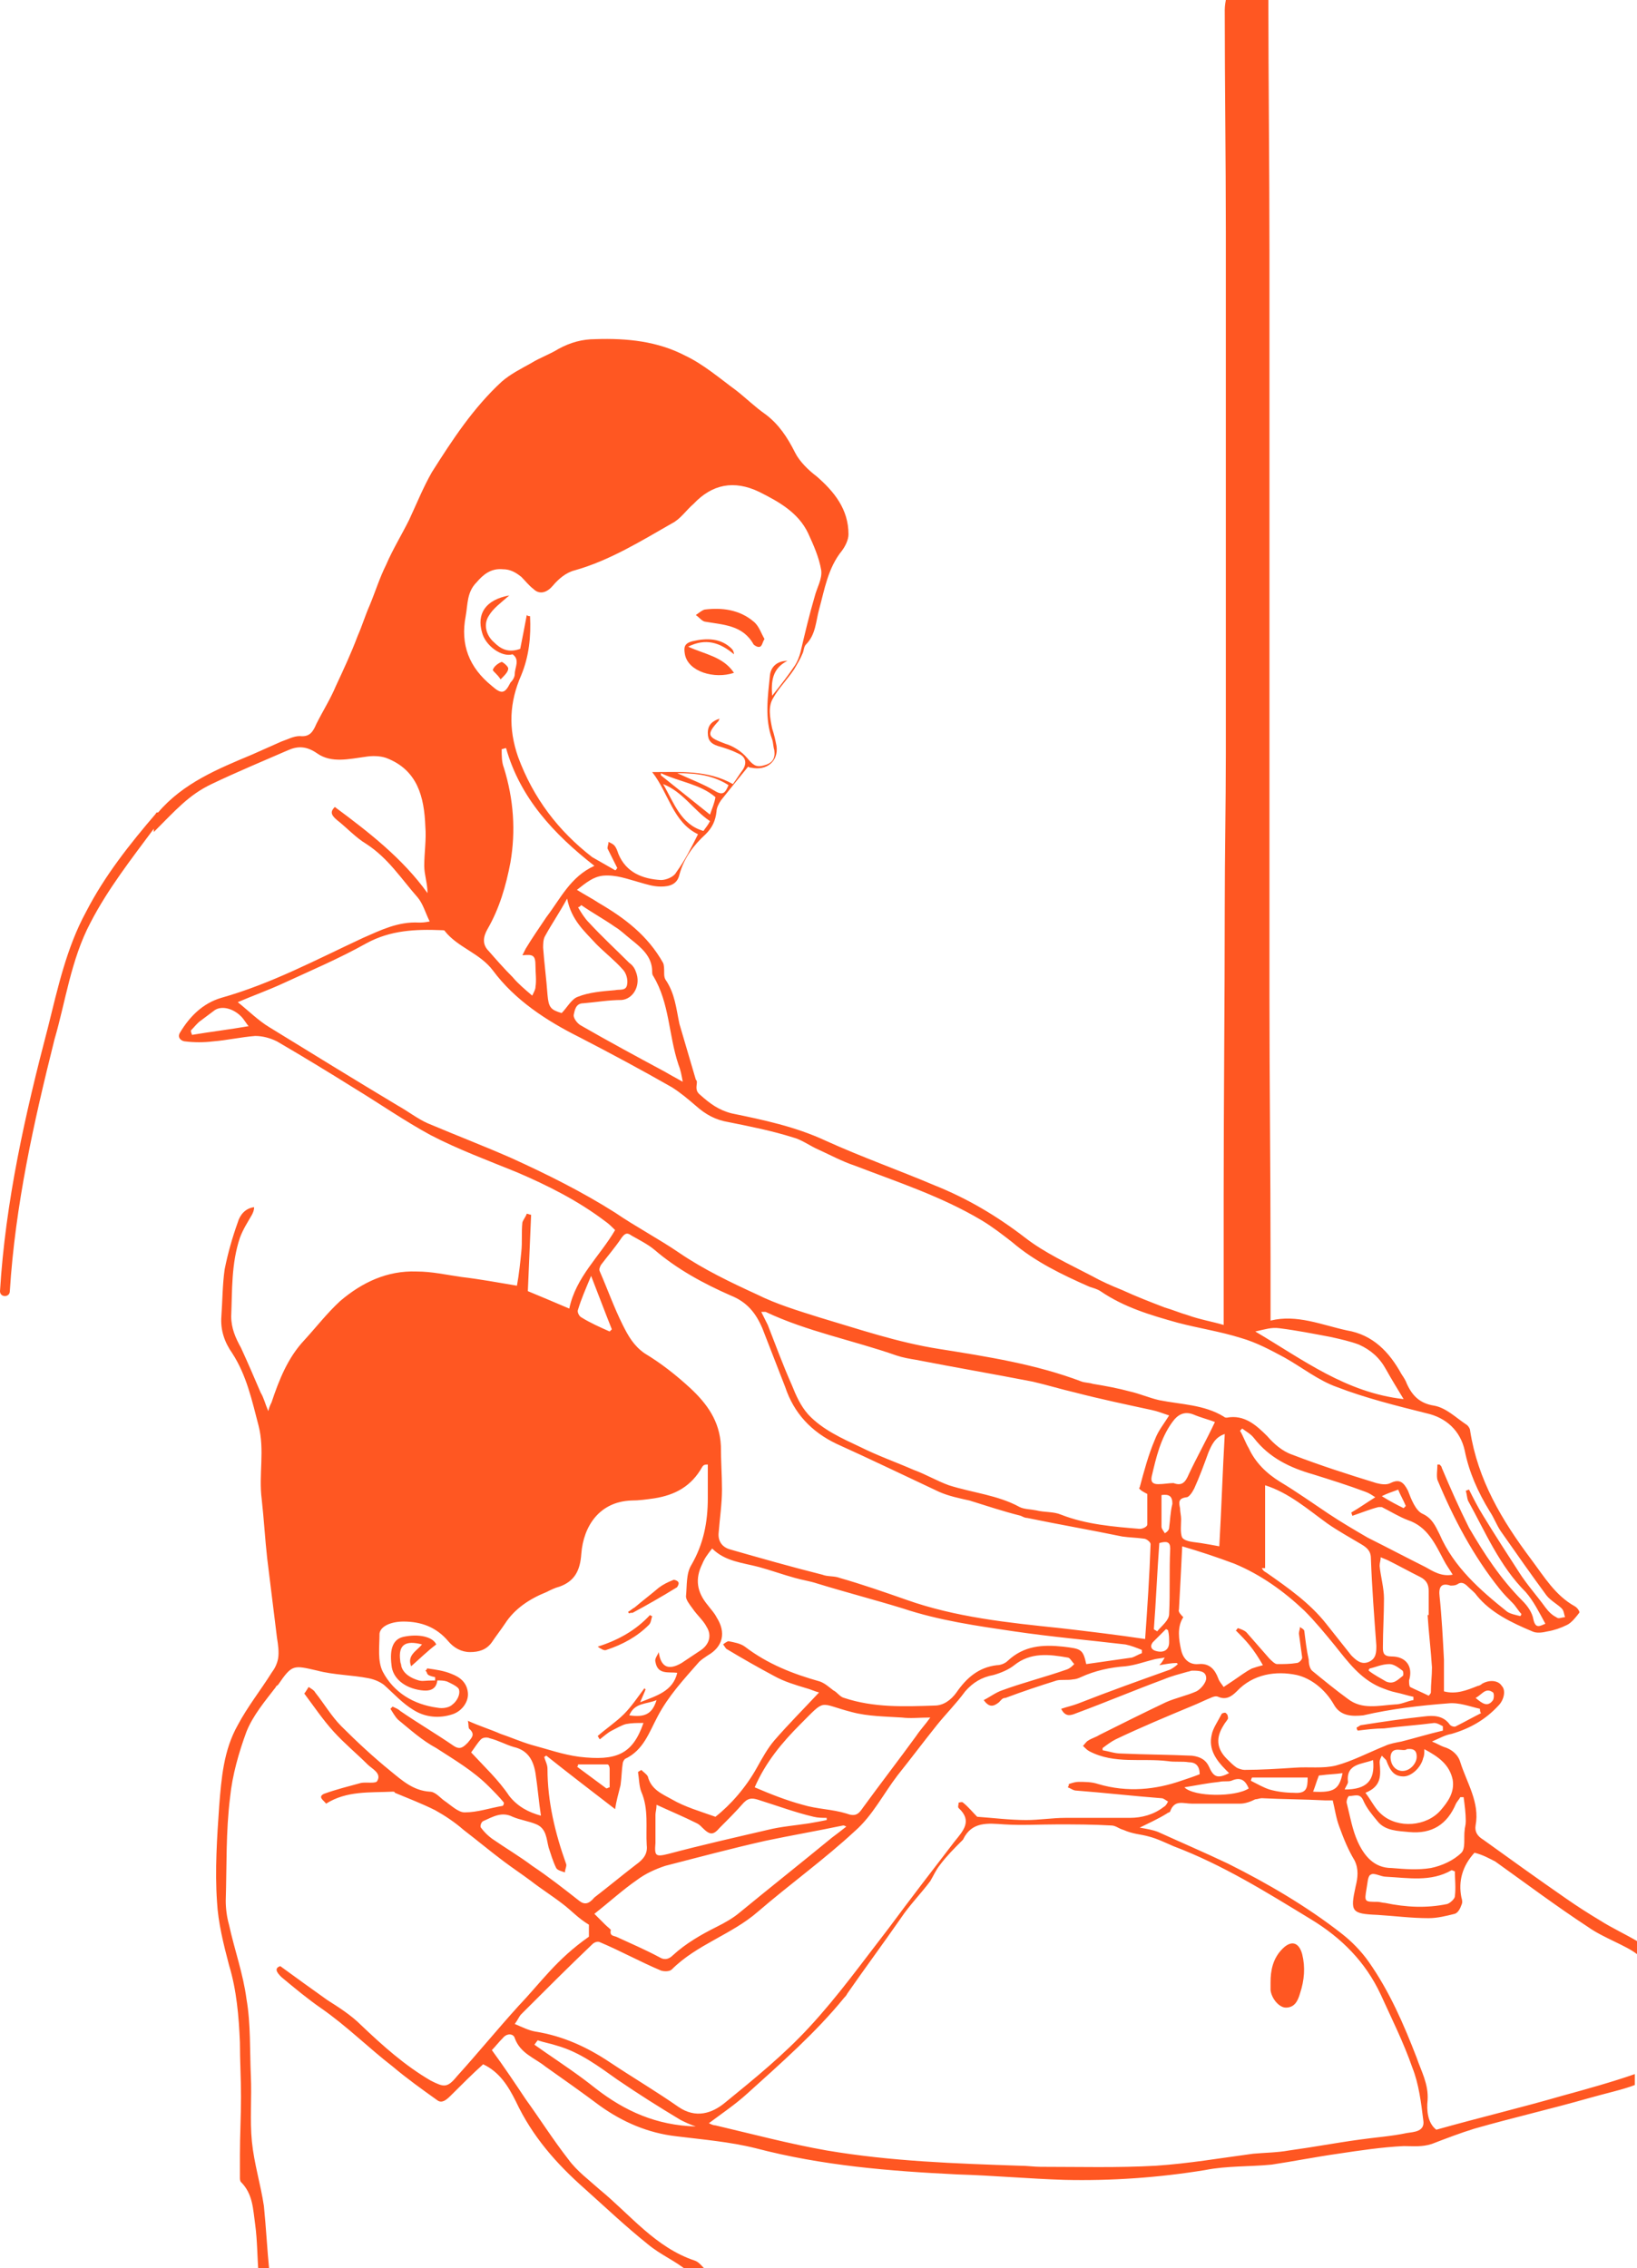 <?xml version="1.0" encoding="utf-8"?>
<!-- Generator: Adobe Illustrator 19.1.0, SVG Export Plug-In . SVG Version: 6.00 Build 0)  -->
<svg version="1.1" id="Layer_1" xmlns="http://www.w3.org/2000/svg" xmlns:xlink="http://www.w3.org/1999/xlink" x="0px" y="0px"
	 viewBox="0 0 150.1 208" style="enable-background:new 0 0 150.1 208;" xml:space="preserve">
<style type="text/css">
	.st0{fill:#FF5722;}
</style>
<g id="burn-mother-child">
	<path class="st0" d="M137.1,170.7c2.8,2,5.6,4.1,8.5,6c1.4,1,3.5,1.7,4.5,2.5v-1.2c-1-0.6-2.3-1.2-3.4-1.9c-1-0.6-2.1-1.3-3.1-2
		c-2.6-1.8-5.1-3.6-7.6-5.4c-0.5-0.3-0.8-0.7-0.7-1.3c0.4-2.1-0.8-3.9-1.4-5.8c-0.2-0.7-0.8-1.2-1.5-1.4c-0.3-0.1-0.6-0.3-1.1-0.5
		c0.7-0.3,1.2-0.6,1.8-0.7c1.7-0.5,3.1-1.3,4.3-2.6c0.5-0.5,0.7-1.4,0.3-1.8c-0.3-0.5-1.1-0.6-1.8-0.2c-0.1,0.1-0.3,0.2-0.4,0.2
		c-1,0.4-2,0.8-3.1,0.5c0-1,0-2,0-2.9c-0.1-1.9-0.2-3.9-0.4-5.8c-0.1-0.8,0.1-1.3,1-1c0.2,0,0.4,0,0.6-0.1c0.4-0.3,0.7-0.1,1,0.2
		c0.3,0.3,0.6,0.5,0.8,0.8c1.3,1.6,3.2,2.5,5.1,3.3c0.4,0.2,1,0.1,1.4,0c0.6-0.1,1.2-0.3,1.8-0.6c0.4-0.2,0.8-0.7,1.1-1.1
		c0.1-0.1-0.2-0.5-0.4-0.6c-1.8-1-2.8-2.7-4-4.3c-2.7-3.6-4.9-7.3-5.6-11.8c0-0.2-0.2-0.5-0.4-0.6c-0.9-0.6-1.8-1.5-2.9-1.7
		c-1.3-0.2-2-0.9-2.5-2c-0.1-0.3-0.3-0.6-0.5-0.9c-1.1-2-2.6-3.6-5-4c-2.3-0.5-4.6-1.5-7-0.9c0-2,0-3.9,0-5.8c0-8-0.1-16-0.1-23.9
		c0-6.2,0-12.5,0-18.7c0-7.6,0-15.2,0-22.8c0-9,0-17.8,0-26.8c0-7.7-0.1-16.1-0.1-23.1h-3.9c0,0-0.1,0.5-0.1,0.9
		c0,6.8,0.1,13.6,0.1,20.4c0,9.6,0,19.1,0,28.6c0,6.4,0,12.8,0,19.2c0,4.7-0.1,9.4-0.1,14.1c0,8.8-0.1,17.7-0.1,26.5
		c0,3.9,0,7.8,0,11.8c-1-0.3-2.2-0.5-3.3-0.9c-0.7-0.2-1.4-0.5-2.1-0.7c-1.3-0.5-2.6-1-3.9-1.6c-1-0.4-1.9-0.8-2.8-1.3
		c-2.1-1.1-4.3-2.1-6.1-3.5c-2.6-2-5.3-3.6-8.3-4.8c-3.3-1.4-6.7-2.6-10-4.1c-2.8-1.3-5.7-1.9-8.6-2.5c-1.2-0.3-2-0.9-2.9-1.7
		c-0.5-0.4-0.3-0.8-0.3-1.2c0-0.1-0.1-0.2-0.1-0.2c-0.5-1.7-1-3.4-1.5-5.1c-0.3-1.4-0.4-2.8-1.3-4.1c-0.1-0.2-0.1-0.4-0.1-0.6
		c0-0.3,0-0.7-0.1-0.9c-1.4-2.5-3.5-4.1-5.9-5.5c-0.6-0.4-1.2-0.7-2-1.2c0.9-0.7,1.5-1.2,2.4-1.3c1.2-0.1,2.2,0.3,3.3,0.6
		c0.7,0.2,1.3,0.4,2,0.4c0.8,0,1.5-0.2,1.7-1.1c0.4-1.5,1.3-2.7,2.4-3.7c0.6-0.6,0.9-1.2,1-2.1c0-0.3,0.2-0.7,0.4-1
		c0.8-1,1.6-2,2.5-3.1c0,0,0.1,0.1,0.3,0.1c1.4,0.3,2.5-0.6,2.3-2c-0.1-0.5-0.2-1-0.4-1.6c-0.2-1-0.4-2,0.1-2.8
		c0.5-0.9,1.3-1.7,1.9-2.6c0.3-0.5,0.6-1,0.8-1.5c0.1-0.2,0.1-0.6,0.3-0.8c0.9-0.9,0.9-2.1,1.2-3.2c0.5-1.8,0.8-3.8,2.1-5.4
		c0.3-0.4,0.6-1,0.6-1.5c0-2.3-1.3-3.9-2.9-5.3c-0.8-0.6-1.6-1.4-2-2.2c-0.7-1.4-1.5-2.6-2.7-3.5c-1-0.7-1.8-1.5-2.7-2.2
		c-1.5-1.1-3-2.4-4.7-3.2c-2.5-1.3-5.3-1.6-8.2-1.5c-1.2,0-2.3,0.3-3.4,0.9c-0.8,0.5-1.7,0.8-2.5,1.3c-0.9,0.5-1.9,1-2.7,1.7
		c-2.6,2.4-4.5,5.3-6.4,8.3c-0.8,1.4-1.4,2.9-2.1,4.4c-0.7,1.4-1.5,2.7-2.1,4.1c-0.6,1.2-1,2.5-1.5,3.7c-0.4,0.9-0.7,1.9-1.1,2.8
		c-0.6,1.6-1.3,3.1-2,4.6c-0.5,1.2-1.2,2.3-1.8,3.5c-0.3,0.7-0.6,1.2-1.5,1.1c-0.6,0-1.1,0.3-1.7,0.5c-0.9,0.4-1.8,0.8-2.7,1.2
		c-3.1,1.3-6.3,2.6-8.6,5.3c-0.1,0-0.2,0-0.2,0.1c-2.4,2.8-4.7,5.7-6.4,9c-1.8,3.3-2.6,7-3.5,10.6c-2.1,8-3.9,16-4.4,24.2
		c0,0.6,0.9,0.6,0.9,0c0.5-7.9,2.2-15.5,4.1-23.1C6,91.9,6.5,88,8.3,84.6c1.6-3.1,3.8-5.9,5.8-8.6v0.3c2-2,3.2-3.4,5.3-4.4
		c2.3-1.1,4.7-2.1,7-3.1c0.9-0.4,1.7-0.4,2.7,0.3c1.3,0.9,2.9,0.5,4.4,0.3c0.6-0.1,1.3-0.1,1.9,0.1c2.9,1.1,3.5,3.6,3.6,6.3
		c0.1,1.2-0.1,2.4-0.1,3.6c0,0.8,0.3,1.6,0.3,2.5c-2.3-3.2-5.4-5.6-8.5-7.9c-0.4,0.4-0.4,0.7,0.2,1.2c0.9,0.7,1.7,1.6,2.7,2.2
		c2,1.3,3.2,3.2,4.7,4.9c0.5,0.6,0.7,1.4,1.1,2.2c-0.5,0.1-0.7,0.1-1,0.1c-1.9-0.1-3.5,0.7-5.1,1.4c-4.3,2-8.4,4.2-13,5.5
		c-1.7,0.5-2.9,1.7-3.8,3.2c-0.3,0.5,0.2,0.8,0.5,0.8c0.8,0.1,1.7,0.1,2.5,0c1.3-0.1,2.6-0.4,3.9-0.5c0.7,0,1.4,0.2,2,0.5
		c2.4,1.4,4.7,2.8,7.1,4.3c2.3,1.4,4.6,3,7,4.3c2.5,1.3,5.2,2.3,7.9,3.4c2.8,1.2,5.6,2.6,8.1,4.5c0.3,0.2,0.6,0.5,0.9,0.8
		c-1.4,2.4-3.6,4.3-4.2,7.2c-1.4-0.6-2.6-1.1-3.8-1.6c0.1-2.4,0.2-4.7,0.3-7c-0.1,0-0.3-0.1-0.4-0.1c-0.1,0.3-0.3,0.5-0.4,0.8
		c-0.1,0.9,0,1.8-0.1,2.7c-0.1,1-0.2,2-0.4,3.1c-1.8-0.3-3.4-0.6-5.1-0.8c-1.4-0.2-2.7-0.5-4.1-0.5c-2.7-0.1-5,1-7,2.7
		c-1.2,1.1-2.2,2.4-3.3,3.6c-1.5,1.6-2.3,3.6-3,5.7c-0.1,0.2-0.2,0.4-0.3,0.8c-0.3-0.7-0.4-1.2-0.7-1.7c-0.6-1.4-1.2-2.8-1.8-4.1
		c-0.5-0.9-0.9-1.8-0.9-2.9c0.1-2.4,0-4.8,0.8-7.2c0.3-0.8,0.7-1.4,1.1-2.1c0.1-0.2,0.2-0.4,0.2-0.7c-0.8,0.1-1.3,0.7-1.5,1.4
		c-0.5,1.4-0.9,2.8-1.2,4.3c-0.2,1.4-0.2,2.9-0.3,4.3c-0.1,1.3,0.3,2.4,1,3.4c1.3,2,1.8,4.3,2.4,6.6c0.6,2.3,0,4.5,0.3,6.8
		c0.2,1.8,0.3,3.6,0.5,5.4c0.3,2.4,0.6,4.9,0.9,7.3c0.1,0.6,0.2,1.3,0.1,1.9c-0.1,0.5-0.3,0.9-0.6,1.3c-1,1.6-2.2,3.1-3.1,4.8
		c-1.3,2.3-1.5,4.9-1.7,7.4c-0.2,2.9-0.4,5.9-0.2,8.8c0.1,1.9,0.6,3.9,1.1,5.8c0.7,2.3,0.9,4.7,1,7.1c0,1.7,0.1,3.3,0.1,5
		c0,1.8-0.1,3.5-0.1,5.3c0,0.7,0,1.4,0,2.1c0,0.1,0,0.3,0.1,0.4c1.1,1.1,1.1,2.5,1.3,3.9c0.2,1.4,0.2,3.3,0.3,4.3h1
		c-0.2-2-0.3-4-0.5-6c-0.3-2-0.9-3.9-1.1-5.9c-0.2-2,0-4-0.1-6.1c-0.1-2.3,0-4.7-0.4-7c-0.3-2.3-1.1-4.5-1.6-6.8
		c-0.2-0.7-0.3-1.5-0.3-2.2c0.1-3.2,0-6.3,0.4-9.5c0.2-2,0.8-4.1,1.5-6c0.6-1.5,1.7-2.8,2.7-4.1c0-0.1,0.1-0.1,0.2-0.2
		c1.3-1.9,1.4-1.8,3.6-1.3c1.5,0.4,3.2,0.4,4.7,0.7c0.5,0.1,1,0.3,1.4,0.6c0.9,0.8,1.7,1.7,2.7,2.3c1.1,0.7,2.4,0.8,3.6,0.4
		c0.9-0.3,1.5-1.2,1.4-2c-0.1-0.9-0.7-1.4-1.5-1.7c-0.7-0.3-1.5-0.4-2.2-0.5c-0.1,0,0,0.1-0.2,0.2c0.3,0.2-0.1,0.4,0.9,0.6
		c0,0.1,0,0.2,0,0.3c-1,0-1.1,0.1-1.5,0c-0.7-0.2-1.4-0.6-1.6-1.3c0-0.2-0.1-0.3-0.1-0.5c-0.2-1.5,0.5-1.9,2-1.5c-0.5,0.6-1.4,1-1,2
		c0.8-0.7,1.5-1.4,2.3-2c-0.3-0.7-1.6-1-3-0.7c-0.9,0.2-1.3,1-1.1,2.6c0.1,1.2,1.2,2.1,2.7,2.3c0.7,0.1,1.4,0,1.5-0.9
		c0.3,0,0.6,0,0.9,0.1c0.4,0.2,1.1,0.5,1.1,0.8c0.1,0.4-0.2,1-0.6,1.3c-0.3,0.3-0.9,0.4-1.4,0.3c-2.2-0.3-4-1.4-5-3.3
		c-0.5-1-0.3-2.3-0.3-3.5c0.1-0.7,1.1-1.1,2.2-1.1c1.6,0,3,0.5,4.1,1.8c0.5,0.6,1.2,1,2,1c0.8,0,1.5-0.2,2-0.9
		c0.4-0.6,0.8-1.1,1.2-1.7c0.9-1.4,2.3-2.3,3.8-2.9c0.4-0.2,0.8-0.4,1.2-0.5c1.4-0.5,1.9-1.5,2-3c0.2-2.6,1.7-4.8,4.6-4.9
		c0.7,0,1.4-0.1,2.1-0.2c1.9-0.3,3.4-1.1,4.4-2.9c0.1-0.1,0.1-0.2,0.5-0.2c0,1,0,2.1,0,3.1c0,2.2-0.4,4.2-1.5,6.1
		c-0.5,0.8-0.4,1.9-0.5,2.9c0,0.3,0.3,0.7,0.6,1.1c0.4,0.6,1,1.1,1.3,1.7c0.5,0.8,0.2,1.6-0.5,2.1c-0.6,0.4-1.2,0.8-1.8,1.2
		c-1.2,0.7-1.9,0.4-2.1-1c-0.1,0.3-0.4,0.6-0.3,0.9c0.2,1.2,1.2,0.9,2,1c-0.4,1.7-1.9,2.1-3.4,2.7c0.2-0.5,0.4-0.9,0.5-1.2
		c0,0-0.1,0-0.1-0.1c-0.6,0.8-1.2,1.7-1.9,2.4c-0.7,0.7-1.6,1.3-2.4,2c0.1,0.1,0.1,0.2,0.2,0.3c0.4-0.3,0.7-0.6,1.1-0.8
		c0.4-0.2,0.9-0.5,1.3-0.6c0.5-0.1,1-0.1,1.6-0.1c-1,2.9-2.5,3.5-5.9,3.1c-1.5-0.2-2.9-0.7-4.4-1.1c-1-0.3-1.9-0.7-2.8-1
		c-0.9-0.4-1.9-0.7-3-1.2c0.1,0.4,0,0.7,0.2,0.8c0.5,0.5,0.1,0.8-0.2,1.2c-0.4,0.4-0.7,0.7-1.3,0.3c-1.6-1.1-3.3-2.1-4.9-3.2
		c-0.2-0.2-0.5-0.3-0.7-0.4c-0.1,0.1-0.1,0.1-0.2,0.2c0.2,0.3,0.4,0.7,0.7,1c1.1,0.9,2.2,1.9,3.5,2.6c1.7,1.1,3.4,2.1,4.8,3.5
		c0.5,0.5,1,1,1.4,1.5c0,0.1,0,0.2-0.1,0.3c-1.2,0.2-2.3,0.6-3.5,0.6c-0.6,0-1.3-0.7-1.9-1.1c-0.4-0.3-0.8-0.8-1.3-0.8
		c-1.5-0.1-2.5-1-3.6-1.9c-1.6-1.3-3.1-2.7-4.5-4.1c-0.9-0.9-1.6-2.1-2.4-3.1c-0.1-0.2-0.3-0.3-0.6-0.5c-0.2,0.3-0.3,0.5-0.4,0.6
		c0.9,1.2,1.7,2.4,2.7,3.5c1,1.1,2.1,2,3.1,3c0.4,0.4,1.3,0.8,0.9,1.5c-0.1,0.3-1,0.1-1.5,0.2c-1.1,0.3-2.3,0.6-3.4,1
		c-0.6,0.3,0,0.6,0.2,0.9c1.9-1.2,4-1,6.1-1.1c0.1,0,0.2,0,0.2,0.1c1.2,0.5,2.5,1,3.7,1.6c0.9,0.5,1.8,1.1,2.6,1.8
		c1.3,1,2.5,2,3.7,2.9c0.8,0.6,1.7,1.2,2.5,1.8c0.9,0.7,2,1.4,2.9,2.1c0.8,0.6,1.4,1.3,2.4,1.9v1.1c-3,2.1-4.4,4.2-6.5,6.4
		c-1.9,2.1-3.7,4.3-5.6,6.4c-0.9,1.1-1.2,1-2.4,0.4c-2.4-1.4-4.4-3.2-6.4-5.1c-0.9-0.9-2-1.6-3.1-2.3c-1.4-1-2.8-2-4.3-3.1
		c-0.6,0.2-0.3,0.6,0.1,1c1.2,1,2.4,2,3.7,2.9c2.3,1.6,4.3,3.6,6.5,5.3c1.3,1.1,2.7,2.1,4.1,3.1c0.4,0.3,0.8,0,1.2-0.4
		c1-1,2-2,3-2.9c1.5,0.7,2.3,2,3,3.4c1.5,3.2,3.7,5.7,6.3,8c1.9,1.7,3.8,3.5,5.8,5.1c1.2,1,2.5,1.5,3.7,2.5h2c-0.5,0-0.8-0.8-1.4-1
		c-3.6-1.2-5.9-4.2-8.7-6.5c-1-0.9-2.1-1.7-2.9-2.8c-1.4-1.8-2.6-3.7-3.9-5.5c-1-1.5-2-3-3.1-4.5c0.3-0.3,0.6-0.7,1-1.1
		c0.4-0.5,1-0.4,1.1,0c0.5,1.4,1.8,1.8,2.8,2.6c1.7,1.2,3.4,2.4,5,3.6c2.1,1.5,4.4,2.5,7,2.8c2.4,0.3,4.9,0.5,7.3,1.1
		c6.1,1.6,12.3,2.1,18.5,2.4c3.3,0.1,6.6,0.4,9.8,0.5c4.3,0.1,8.6-0.2,12.9-0.9c2-0.4,4.1-0.3,6.1-0.5c2-0.3,4-0.7,6.1-1
		c2-0.3,4-0.6,6-0.7c0.9,0,1.7,0.1,2.6-0.2c1.3-0.5,2.6-1,3.9-1.4c3.5-1,7-1.8,10.5-2.8c1.4-0.4,3.2-0.8,4.2-1.2v-1
		c-2,0.7-4.5,1.4-6.7,2c-3.8,1.1-7.6,2-11.5,3.1c-0.8-0.6-0.9-1.8-0.8-2.7c0.1-1.5-0.6-2.7-1-3.9c-1.2-3.1-2.5-6.1-4.4-8.8
		c-0.7-1-1.6-1.9-2.5-2.6c-3.2-2.5-6.8-4.6-10.4-6.4c-2.1-1-4.2-1.9-6.4-2.9c-0.5-0.2-1.1-0.3-1.7-0.4c0.8-0.4,1.7-0.8,2.5-1.3
		c0.1-0.1,0.3-0.1,0.3-0.2c0.4-1.1,1.2-0.7,2-0.7c1.5,0,2.9,0,4.4,0c0.5,0,1-0.2,1.4-0.4c0.2,0,0.4-0.1,0.6-0.1
		c1.9,0.1,3.9,0.1,5.8,0.2c0.2,0,0.5,0,0.7,0c0.2,0.8,0.3,1.6,0.6,2.4c0.4,1.1,0.8,2.1,1.4,3.1c0.4,0.8,0.3,1.6,0.1,2.4
		c-0.5,2.3-0.4,2.5,2,2.6c1.6,0.1,3.1,0.3,4.7,0.3c0.8,0,1.6-0.2,2.4-0.4c0.3-0.1,0.5-0.5,0.6-0.8c0.1-0.2,0.1-0.4,0-0.7
		c-0.3-1.5,0.1-2.9,1.2-4.1C136,170.1,136.5,170.4,137.1,170.7z M133.2,163.2c0.2,1.2-0.5,2.1-1.1,2.8c-1.3,1.5-3.9,1.7-5.4,0.4
		c-0.6-0.5-0.9-1.2-1.5-2c1.5-0.6,1.4-1.6,1.3-2.8c0-0.2,0.1-0.4,0.2-0.6c0.1,0.1,0.3,0.3,0.4,0.4c0.4,1.1,0.8,1.5,1.6,1.5
		c0.7,0,1.6-0.8,1.8-1.7c0.1-0.2,0.1-0.5,0.1-0.8C131.9,161.1,132.9,161.8,133.2,163.2z M127.5,161.1c0.1-1.1,1.2-0.4,1.5-0.7
		c0.8-0.1,0.9,0.3,0.9,0.7c0,0.6-0.6,1.3-1.3,1.3C128,162.4,127.5,161.9,127.5,161.1z M136.9,155.2c0.1,0.1,0.1,0.5,0,0.7
		c-0.5,0.7-1,0.3-1.6-0.2C135.9,155.4,136.2,154.7,136.9,155.2z M132.8,156.2c1-0.1,2,0.3,2.9,0.5c0,0.1,0,0.3,0.1,0.4
		c-0.8,0.4-1.5,0.8-2.3,1.2c-0.1,0.1-0.5,0-0.6-0.2c-0.6-0.8-1.5-0.8-2.3-0.7c-1.9,0.2-3.9,0.5-5.8,0.8c-0.1,0-0.3,0.2-0.4,0.2
		c0,0.1,0,0.2,0.1,0.3c0.8-0.1,1.6-0.2,2.4-0.2c1.5-0.2,3.1-0.3,4.6-0.5c0.3,0,0.6,0.2,0.8,0.3c0,0.1,0,0.2,0,0.4
		c-1.3,0.3-2.6,0.7-3.8,1c-0.5,0.1-1.1,0.2-1.5,0.4c-1.5,0.6-3,1.4-4.5,1.8c-1.2,0.3-2.5,0.1-3.8,0.2c-1.5,0.1-3.1,0.2-4.6,0.2
		c-0.2,0-0.5-0.1-0.7-0.2c-0.3-0.2-0.6-0.5-0.9-0.8c-1-1-1-2-0.3-3.1c0.1-0.2,0.3-0.4,0.4-0.6c0-0.1,0-0.4-0.2-0.5
		c0-0.1-0.4,0-0.4,0.1c-0.3,0.6-0.8,1.3-0.9,1.9c-0.3,1.3,0.4,2.3,1.3,3.2c0.1,0.1,0.2,0.2,0.3,0.3c-1,0.5-1.4,0.4-1.8-0.5
		c-0.3-0.7-0.8-1-1.6-1.1c-2.2-0.1-4.3-0.1-6.5-0.2c-0.6,0-1.1-0.2-1.7-0.3c0-0.1,0-0.2,0-0.2c0.4-0.3,0.8-0.6,1.2-0.8
		c2.3-1.1,4.7-2.1,7.1-3.1c0.5-0.2,1.1-0.5,1.6-0.7c0.2-0.1,0.5-0.2,0.7-0.1c0.7,0.3,1.2,0,1.7-0.5c1.5-1.6,3.6-1.9,5.5-1.5
		c1.3,0.3,2.6,1.3,3.4,2.7c0.6,1.1,1.7,1.1,2.7,1C127.6,156.7,130.2,156.4,132.8,156.2z M107.2,148c0,0.6-0.7,1.1-1.1,1.6
		c-0.1-0.1-0.2-0.1-0.3-0.2c0.2-2.6,0.3-5.2,0.5-7.9c0.7-0.2,1-0.1,1,0.5C107.2,144.1,107.3,146,107.2,148z M105.2,137
		c0,0.9,0,1.8,0,2.8c0,0.2-0.4,0.4-0.7,0.4c-2.4-0.2-4.9-0.4-7.2-1.3c-0.7-0.3-1.5-0.2-2.3-0.4c-0.5-0.1-1.1-0.1-1.5-0.3
		c-2-1.1-4.3-1.3-6.5-2c-1.1-0.4-2.1-1-3.2-1.4c-1.6-0.7-3.3-1.3-4.9-2.1c-1.7-0.8-3.5-1.6-4.8-3c-0.7-0.8-1.1-1.7-1.5-2.7
		c-0.8-1.8-1.5-3.7-2.2-5.5c-0.2-0.4-0.4-0.8-0.6-1.2c0.2,0,0.3,0,0.4,0c3.8,1.8,8,2.6,12,4c0.6,0.2,1.2,0.3,1.8,0.4
		c3.6,0.7,7.1,1.3,10.7,2c1.3,0.3,2.6,0.7,3.9,1c2.3,0.6,4.7,1.1,7,1.6c0.5,0.1,1,0.3,1.6,0.5c-0.5,0.8-1,1.4-1.3,2.2
		c-0.6,1.4-1,2.9-1.4,4.4C104.3,136.5,104.8,136.8,105.2,137z M107.2,150.6c0,0.7-0.5,1-1.2,0.8c-0.4-0.1-0.6-0.4-0.3-0.8
		c0.4-0.4,0.8-0.8,1.2-1.2c0.1,0,0.2,0.1,0.2,0.1C107.2,149.9,107.2,150.2,107.2,150.6z M107.2,140.1c0,0.2-0.2,0.4-0.4,0.5
		c-0.1-0.2-0.3-0.4-0.3-0.6c0-0.9,0-1.9,0-2.9c0.7-0.1,1,0.1,1,0.8C107.3,138.7,107.3,139.4,107.2,140.1z M106.2,136.1
		c-0.5,0-0.7-0.2-0.6-0.7c0.4-1.7,0.8-3.5,1.9-5c0.5-0.7,1.1-1,1.9-0.7c0.7,0.3,1.5,0.5,2,0.7c-0.8,1.7-1.7,3.3-2.4,4.8
		c-0.3,0.7-0.6,1.1-1.4,0.8C107.2,136,106.7,136.1,106.2,136.1z M108.3,139.3c0-0.3-0.1-0.7-0.1-1c-0.1-0.5-0.2-0.9,0.6-1
		c0.2,0,0.5-0.4,0.7-0.8c0.5-1.1,0.9-2.2,1.3-3.3c0.3-0.7,0.6-1.4,1.5-1.7c-0.2,3.5-0.3,6.8-0.5,10.3c-0.5-0.1-1.1-0.2-1.7-0.3
		c-0.6-0.1-1.4-0.1-1.7-0.5C108.2,140.6,108.3,139.8,108.3,139.3z M108.1,147.6c0.1-1.8,0.2-3.7,0.3-5.8c1.7,0.5,3.2,1,4.8,1.6
		c2.4,1,4.5,2.5,6.4,4.3c1,1,1.9,2.1,2.8,3.2c1.2,1.5,2.3,3,4.1,3.8c0.5,0.2,1,0.4,1.5,0.5c0.5,0.1,1.1,0.3,1.6,0.4
		c0,0.1,0,0.2,0,0.3c-0.6,0.1-1.1,0.4-1.7,0.4c-1.5,0.1-3,0.5-4.3-0.5c-1.1-0.8-2.2-1.7-3.3-2.6c-0.2-0.2-0.3-0.6-0.3-1
		c-0.2-0.9-0.3-1.8-0.4-2.6c0-0.2-0.3-0.3-0.4-0.4c0,0.2-0.1,0.4-0.1,0.6c0.1,0.7,0.2,1.5,0.3,2.2c0,0.2-0.3,0.5-0.5,0.5
		c-0.6,0.1-1.2,0.1-1.8,0.1c-0.2,0-0.5-0.3-0.7-0.5c-0.7-0.8-1.4-1.6-2.1-2.4c-0.2-0.2-0.5-0.3-0.8-0.4c-0.1,0.1-0.1,0.2-0.2,0.2
		c0.5,0.5,0.9,0.9,1.3,1.4c0.4,0.5,0.8,1.1,1.2,1.8c-0.4,0.1-0.7,0.2-1,0.3c-0.6,0.3-1.1,0.7-1.7,1.1c-0.3,0.2-0.6,0.4-0.9,0.6
		c-0.2-0.3-0.4-0.5-0.5-0.8c-0.3-0.8-0.8-1.4-1.8-1.3c-1.1,0.1-1.5-0.8-1.6-1.3c-0.2-0.9-0.4-2.1,0.2-3
		C108.3,148.1,108,147.8,108.1,147.6z M131,148.1c0,0-0.1,0-0.1,0c0.1,1.6,0.3,3.2,0.4,4.8c0,0.8-0.1,1.5-0.1,2.3
		c0,0.1-0.2,0.3-0.2,0.3c-0.6-0.3-1.1-0.5-1.7-0.8c-0.1-0.1-0.1-0.4-0.1-0.6c0.4-1.3-0.3-2.2-1.6-2.2c-0.7,0-0.8-0.3-0.8-0.8
		c0-1.5,0.1-3,0.1-4.5c0-1-0.3-2-0.4-3c0-0.3,0.1-0.5,0.1-0.8c0.2,0.1,0.5,0.2,0.7,0.3c1,0.5,1.9,1,2.9,1.5c0.6,0.3,0.8,0.7,0.8,1.3
		C131,146.6,131,147.4,131,148.1z M127.4,152.6c0.4,0,0.8,0.3,1.2,0.6c0.1,0.1,0.1,0.5,0,0.5c-0.4,0.3-0.8,0.8-1.5,0.5
		c-0.5-0.3-1.1-0.6-1.6-1c0-0.1,0-0.1,0.1-0.2C126.1,152.9,126.7,152.6,127.4,152.6z M125.5,152.4c-0.7,0.3-1.2-0.2-1.6-0.6
		c-0.8-1-1.5-1.9-2.3-2.9c-1.5-1.9-3.5-3.3-5.5-4.7c-0.2-0.1-0.3-0.2-0.4-0.4c0.1,0,0.2,0,0.3,0c0-0.9,0-1.8,0-2.7
		c0-1.6,0-3.2,0-4.9c2.2,0.7,3.9,2.2,5.7,3.5c1,0.7,2.1,1.3,3.1,1.9c0.5,0.3,0.9,0.6,0.9,1.3c0.1,2.7,0.3,5.3,0.5,8
		C126.2,151.5,126.2,152.1,125.5,152.4z M130.7,143.7c-1.8-0.9-3.5-1.8-5.3-2.7c-1.2-0.7-2.4-1.4-3.6-2.2c-1.5-1-2.9-2-4.4-2.9
		c-1.3-0.8-2.3-1.8-2.9-3.1c-0.3-0.5-0.5-1.1-0.8-1.6l0.2-0.2c0.4,0.3,0.8,0.5,1.1,0.9c1.4,1.8,3.3,2.7,5.4,3.3
		c1.6,0.5,3.2,1,4.8,1.6c0.3,0.1,0.6,0.3,0.9,0.5c-0.8,0.5-1.5,1-2.2,1.4c0,0,0.1,0.3,0.1,0.3c0.9-0.3,1.6-0.6,2.4-0.8
		c0.1,0,0.2,0,0.3,0c0.8,0.4,1.6,0.9,2.4,1.2c1.8,0.6,2.5,2.2,3.3,3.7c0.2,0.4,0.5,0.8,0.8,1.3C132.2,144.6,131.4,144.1,130.7,143.7
		z M126.7,137.2c0.6-0.3,1-0.4,1.5-0.6c0.2,0.5,0.5,1,0.7,1.5c-0.1,0.1-0.1,0.1-0.2,0.2C128.1,138,127.5,137.7,126.7,137.2z
		 M117.3,121.8c1.6,0.2,3.1,0.5,4.7,0.8c0.9,0.2,1.8,0.4,2.6,0.7c1.1,0.5,1.9,1.2,2.5,2.3c0.5,0.9,1,1.7,1.6,2.7
		c-5.3-0.6-9.2-3.6-13.6-6.2C116,121.9,116.6,121.7,117.3,121.8z M53.3,83c1,0.7,2.1,1.3,3.1,2c0.5,0.3,0.9,0.7,1.4,1.1
		c1,0.8,2,1.6,2,3c0,0.1,0,0.3,0.1,0.4c1.5,2.5,1.4,5.4,2.3,8.1c0.2,0.5,0.3,1,0.4,1.6c-0.7-0.4-1.1-0.6-1.6-0.9
		c-2.6-1.4-5.2-2.8-7.8-4.3c-0.3-0.2-0.6-0.6-0.6-0.9c0.1-0.5,0.2-1.1,0.9-1.1c1.2-0.1,2.3-0.3,3.5-0.3c1.1-0.1,1.8-1.4,1.3-2.6
		c-0.1-0.3-0.3-0.6-0.6-0.8c-1.2-1.2-2.5-2.4-3.7-3.7c-0.4-0.4-0.7-0.9-1-1.4C53.1,83.2,53.2,83.1,53.3,83z M54.7,86.6
		c0.8,0.8,1.7,1.5,2.4,2.3c0.3,0.3,0.5,0.9,0.4,1.4c-0.1,0.6-0.7,0.4-1.1,0.5c-1.2,0.1-2.4,0.2-3.4,0.6c-0.6,0.2-1,1-1.5,1.5
		c-1-0.3-1.2-0.5-1.3-1.7c-0.1-1.4-0.3-2.9-0.4-4.3c0-0.3,0-0.8,0.2-1.1c0.6-1.1,1.3-2.1,2-3.4C52.4,84.4,53.6,85.4,54.7,86.6z
		 M50.1,84.1C49.5,85,48.8,86,48.2,87c-0.1,0.2-0.2,0.4-0.3,0.6c1-0.1,1.2,0,1.2,1c0,0.6,0.1,1.3,0,1.9c0,0.2-0.1,0.4-0.3,0.8
		c-0.7-0.6-1.3-1.1-1.8-1.7c-0.8-0.8-1.5-1.6-2.2-2.4c-0.6-0.6-0.5-1.3-0.1-2c1.1-1.9,1.7-4,2.1-6.1c0.5-2.9,0.3-5.8-0.6-8.7
		c-0.2-0.5-0.2-1.1-0.2-1.7c0.1,0,0.3-0.1,0.4-0.1c1.3,4.6,4.4,7.9,8.1,10.8C52.3,80.4,51.4,82.4,50.1,84.1z M64.5,76.2
		c-2.1-0.6-2.7-2.6-3.7-4.3c1.8,0.7,2.8,2.4,4.3,3.4C64.9,75.7,64.7,75.9,64.5,76.2z M65.1,74.7c-1.5-1.2-3-2.4-4.5-3.6
		c0-0.1,0-0.1,0-0.2c1.7,0.8,3.6,1,5,2.2C65.5,73.7,65.3,74.1,65.1,74.7z M65.5,72.5c-1-0.6-2.1-1-3.4-1.6c1.8,0,3.3,0.2,4.7,1.1
		C66.5,72.7,66.3,73,65.5,72.5z M42.7,56.5c0.2-1.1,0.1-2.2,1-3.1c0.6-0.7,1.3-1.3,2.4-1.2c0.7,0,1.2,0.3,1.7,0.7
		c0.4,0.4,0.7,0.8,1.1,1.1c0.6,0.6,1.3,0.3,1.8-0.3c0.5-0.6,1.2-1.2,2-1.4c3.2-0.9,6.1-2.7,8.9-4.3c0.8-0.4,1.3-1.2,2-1.8
		c1.7-1.8,3.7-2.2,6-1.1c1.8,0.9,3.6,1.9,4.5,3.8c0.5,1.1,1,2.2,1.2,3.4c0.1,0.8-0.4,1.6-0.6,2.4c-0.5,1.7-0.9,3.4-1.3,5.1
		c-0.1,0.4-0.3,0.9-0.5,1.2c-0.6,0.9-1.3,1.8-2.1,2.8c-0.1-1.3,0-2.5,1.4-3.2c-0.9,0-1.5,0.5-1.6,1.3c-0.2,2-0.5,4,0.2,5.9
		c0.1,0.3,0.1,0.7,0.2,1c0.1,0.8-0.2,1.2-1,1.4c-0.7,0.2-1-0.1-1.5-0.7c-0.5-0.6-1.3-1.1-2-1.3c-1.6-0.6-1.8-0.8-0.6-2.1
		c0,0,0-0.1,0.1-0.2c-0.7,0.2-1.1,0.6-1.1,1.3c0,0.7,0.3,1,0.9,1.2c0.7,0.2,1.3,0.4,1.9,0.7c0.7,0.3,0.8,0.9,0.4,1.5
		c-0.3,0.4-0.6,0.9-0.9,1.3c-2.3-1.3-4.8-1.1-7.4-1.1c1.5,1.9,1.9,4.6,4.2,5.7c-0.6,1.2-1.2,2.4-2,3.5c-0.2,0.4-0.9,0.7-1.4,0.7
		c-1.7-0.1-3.2-0.7-3.9-2.4c-0.1-0.3-0.2-0.6-0.4-0.8c-0.1-0.1-0.3-0.2-0.5-0.3c0,0.2-0.1,0.4-0.1,0.6c0.3,0.6,0.6,1.2,0.9,1.8
		c-0.1,0.1-0.1,0.2-0.2,0.2c-0.7-0.4-1.4-0.8-2.1-1.2c-3.1-2.4-5.4-5.4-6.8-9.2c-0.9-2.6-0.8-5,0.3-7.5c0.7-1.7,0.9-3.5,0.8-5.4
		c-0.1,0-0.2,0-0.3-0.1c-0.2,1.1-0.4,2.1-0.6,3.1c-1.1,0.4-1.8,0-2.4-0.6c-0.7-0.6-1-1.6-0.5-2.4c0.4-0.7,1.1-1.2,1.9-1.9
		c-2.2,0.4-3,1.7-2.5,3.4c0.3,1.2,1.8,2.3,2.8,2c0.7,0.5,0.2,1.2,0.2,1.8c0,0.3-0.2,0.6-0.4,0.8c-0.5,1-0.8,1.1-1.7,0.3
		C43,61.2,42.2,59.1,42.7,56.5z M17.6,94.9c0-0.1-0.1-0.2-0.1-0.4c0.3-0.3,0.6-0.7,0.9-0.9c0.4-0.3,0.8-0.6,1.2-0.9
		c0.6-0.5,1.7-0.3,2.5,0.5c0.3,0.3,0.5,0.7,0.7,0.9C21.1,94.4,19.4,94.6,17.6,94.9z M46.9,106.2c-2.5-1.1-5.1-2.1-7.7-3.2
		c-0.9-0.4-1.8-1.1-2.7-1.6c-4-2.4-7.9-4.8-11.8-7.2c-1-0.6-1.9-1.5-2.9-2.3c1.4-0.6,2.8-1.1,4.1-1.7c2.6-1.2,5.2-2.3,7.7-3.7
		c2.2-1.2,4.5-1.3,6.9-1.2c0.1,0,0.3,0,0.3,0.1c1.2,1.5,3.2,2,4.4,3.6c2,2.7,4.9,4.6,7.9,6.1c2.9,1.5,5.7,3,8.5,4.6
		c0.8,0.5,1.5,1.1,2.2,1.7c0.9,0.8,1.8,1.3,3,1.5c2,0.4,4,0.8,5.9,1.4c0.8,0.2,1.6,0.8,2.3,1.1c1.1,0.5,2.2,1.1,3.4,1.5
		c3.9,1.5,7.9,2.8,11.6,5c1,0.6,1.9,1.3,2.8,2c2.1,1.8,4.6,3,7.1,4.1c0.3,0.1,0.7,0.2,1,0.4c2.2,1.5,4.6,2.2,7.1,2.9
		c1.9,0.5,3.9,0.8,5.8,1.4c1.4,0.4,2.7,1.1,4,1.8c1.6,0.9,3.1,2.1,4.8,2.7c2.6,1,5.4,1.7,8.2,2.4c1.8,0.4,3.1,1.6,3.5,3.4
		c0.4,2,1.2,3.8,2.3,5.6c0.4,0.6,0.6,1.2,1,1.8c1.4,2,2.8,4,4.2,5.9c0.4,0.5,1,0.8,1.4,1.2c0.2,0.2,0.2,0.5,0.3,0.8
		c-0.3,0-0.6,0.2-0.8,0c-0.4-0.2-0.7-0.5-1-0.9c-0.8-1.1-1.7-2.1-2.4-3.2c-1.1-1.7-2.2-3.4-3.3-5.2c-0.5-0.8-0.9-1.6-1.3-2.4
		c-0.1,0-0.2,0.1-0.3,0.1c0.1,0.3,0.1,0.6,0.2,0.9c1.6,2.9,2.9,6,5.3,8.4c0.7,0.8,1.2,1.8,1.8,2.9c-0.5,0.2-0.9,0.5-1.1-0.4
		c-0.1-0.6-0.5-1.2-1-1.7c-2-2-3.5-4.3-4.9-6.7c-0.9-1.8-1.7-3.6-2.5-5.5c0-0.1-0.1-0.2-0.2-0.3c-0.1,0-0.2,0-0.2,0
		c0,0.5-0.1,1,0,1.4c1.5,3.6,3.3,7,5.7,10c0.4,0.5,0.8,0.9,1.2,1.3c0.3,0.3,0.5,0.7,0.8,1c0,0.1-0.1,0.2-0.1,0.2
		c-0.4-0.1-0.9-0.2-1.2-0.4c-2.5-2-4.9-4.1-6.2-7.1c-0.4-0.8-0.7-1.5-1.6-1.9c-0.6-0.3-1-1.3-1.3-2.1c-0.4-0.8-0.8-1.1-1.6-0.7
		c-0.4,0.2-0.9,0.1-1.3,0c-2.6-0.8-5.1-1.6-7.7-2.6c-0.9-0.3-1.7-1-2.3-1.7c-1-1-2.1-2-3.7-1.7c-0.1,0-0.2,0-0.3-0.1
		c-1.8-1.1-3.9-1.1-5.9-1.5c-0.9-0.2-1.8-0.6-2.7-0.8c-1.1-0.3-2.2-0.5-3.4-0.7c-0.3-0.1-0.7-0.1-1-0.2c-4.2-1.6-8.7-2.3-13.1-3
		c-3.8-0.6-7.3-1.8-11-2.9c-1.9-0.6-3.9-1.2-5.7-2.1c-2.4-1.1-4.9-2.3-7.1-3.8c-1.9-1.3-4-2.4-5.9-3.7
		C53.4,109.3,50.2,107.7,46.9,106.2z M55.9,122.1c-0.9-0.4-1.8-0.8-2.6-1.3c-0.2-0.1-0.4-0.5-0.3-0.7c0.3-1,0.7-1.9,1.2-3.1
		c0.7,1.8,1.3,3.4,1.9,4.9C56.1,121.9,56,122,55.9,122.1z M63.3,127.3c-1.3-1.2-2.7-2.3-4.2-3.2c-1-0.7-1.5-1.6-2-2.6
		c-0.8-1.6-1.4-3.3-2.1-4.9c-0.1-0.2,0-0.4,0.1-0.6c0.6-0.8,1.3-1.6,1.9-2.5c0.3-0.4,0.5-0.5,0.9-0.2c0.7,0.4,1.5,0.8,2.1,1.3
		c2.1,1.8,4.5,3.1,7,4.2c1.5,0.6,2.3,1.6,2.9,3c0.7,1.8,1.4,3.6,2.1,5.4c0.8,2.4,2.4,4.1,4.7,5.2c3.1,1.4,6.2,2.9,9.4,4.4
		c0.9,0.4,1.9,0.6,2.8,0.8c1.6,0.5,3.1,1,4.7,1.4c0.2,0.1,0.4,0.2,0.6,0.2c2.9,0.6,5.8,1.1,8.7,1.7c0.7,0.1,1.3,0.1,2,0.2
		c0.2,0,0.6,0.3,0.6,0.5c-0.1,2.9-0.3,5.9-0.5,8.7c-2.7-0.4-5.2-0.7-7.8-1c-4.8-0.5-9.6-1-14.1-2.6c-2-0.7-4-1.4-6.1-2
		c-0.5-0.2-1.1-0.1-1.6-0.3c-2.8-0.7-5.6-1.5-8.4-2.3c-0.8-0.2-1.2-0.8-1.1-1.6c0.1-1.3,0.3-2.6,0.3-3.9c0-1.3-0.1-2.7-0.1-4
		C66,130.3,64.8,128.7,63.3,127.3z M57.7,157.3c0.5-1.2,1.6-1,2.5-1.4C59.8,157.2,59.1,157.5,57.7,157.3z M53,161.8
		c0.9,0,1.8,0,2.7,0c0.1,0,0.2,0.2,0.2,0.4c0,0.6,0,1.1,0,1.7c-0.1,0-0.2,0.1-0.3,0.1l-2.7-2C53,162,53,161.9,53,161.8z M43.2,160.7
		c0.3-0.4,0.6-0.9,0.9-1.2c0.2-0.2,0.6-0.2,0.8-0.1c0.8,0.2,1.5,0.6,2.2,0.8c1.3,0.3,1.8,1.2,2,2.4c0.2,1.3,0.3,2.6,0.5,3.9
		c-1.1-0.3-2.1-0.8-2.9-1.8C45.7,163.2,44.4,162,43.2,160.7z M53.1,174.3c-1.4-1.1-2.8-2.2-4.3-3.2c-1.2-0.9-2.4-1.6-3.7-2.5
		c-0.4-0.3-0.7-0.6-1-1c-0.1-0.1,0-0.5,0.2-0.6c0.9-0.4,1.7-0.9,2.7-0.4c0.7,0.3,1.5,0.4,2.2,0.7c0.9,0.4,0.9,1.3,1.1,2.1
		c0.2,0.6,0.4,1.3,0.7,1.9c0.1,0.2,0.5,0.3,0.8,0.4c0-0.3,0.2-0.6,0.1-0.8c-1-2.8-1.7-5.7-1.7-8.7c0-0.4-0.2-0.7-0.3-1.1
		c0.1,0,0.1-0.1,0.2-0.1c2,1.6,4.1,3.2,6.3,4.9c0.1-0.7,0.3-1.4,0.5-2.2c0.1-0.7,0.1-1.4,0.2-2c0-0.1,0.1-0.3,0.2-0.4
		c1.7-0.8,2.2-2.4,3-3.9c1-1.9,2.4-3.4,3.8-5c0.2-0.2,0.5-0.4,0.8-0.6c1.4-0.8,1.7-2.1,0.8-3.5c-0.2-0.4-0.5-0.7-0.8-1.1
		c-1-1.2-1.2-2.4-0.5-3.8c0.2-0.5,0.5-0.9,0.9-1.4c1.2,1.2,2.8,1.3,4.3,1.7c1.1,0.3,2.2,0.7,3.3,1c0.7,0.2,1.4,0.3,2,0.5
		c2.6,0.8,5.3,1.5,7.9,2.3c3.3,1.1,6.8,1.6,10.2,2.1c3.4,0.5,6.8,0.8,10.2,1.2c0.5,0.1,1,0.3,1.5,0.5c0,0.1,0,0.2,0,0.3
		c-0.3,0.1-0.6,0.3-0.9,0.4c-1.4,0.2-2.8,0.4-4.2,0.6c-0.3-1.4-0.5-1.4-2.1-1.6c-1.9-0.2-3.6-0.1-5.1,1.3c-0.2,0.2-0.6,0.4-1,0.4
		c-1.7,0.2-2.8,1.2-3.7,2.5c-0.5,0.7-1.2,1.2-2,1.2c-2.8,0.1-5.6,0.2-8.3-0.7c-0.4-0.1-0.6-0.5-1-0.7c-0.4-0.3-0.7-0.6-1.2-0.8
		c-2.5-0.7-4.8-1.6-6.9-3.2c-0.4-0.3-1-0.4-1.5-0.5c-0.1,0-0.4,0.2-0.5,0.3c0.1,0.1,0.2,0.3,0.3,0.4c1.5,0.9,2.9,1.7,4.4,2.5
		c0.9,0.5,1.9,0.8,2.9,1.1c0.4,0.1,0.8,0.3,1.2,0.4c-1.4,1.5-2.8,2.9-4.1,4.4c-0.6,0.7-1.1,1.6-1.6,2.5c-1,1.8-2.4,3.4-3.8,4.5
		c-1.4-0.5-2.8-0.9-4-1.6c-0.9-0.5-1.9-0.9-2.2-2.1c-0.1-0.2-0.4-0.4-0.6-0.6c-0.1,0.1-0.2,0.1-0.3,0.2c0.1,0.6,0.1,1.3,0.3,1.8
		c0.7,1.6,0.4,3.3,0.5,4.9c0.1,0.8-0.3,1.3-1,1.8c-1.3,1-2.5,2-3.8,3C54,174.6,53.6,174.7,53.1,174.3z M55.5,176.5
		c-0.3-0.3-0.6-0.6-1-1c1.4-1.1,2.6-2.2,3.9-3.1c0.8-0.6,1.7-1,2.6-1.3c3.1-0.8,6.1-1.6,9.2-2.3c2.4-0.5,4.7-0.9,7.1-1.4
		c0.1,0,0.1,0,0.3,0.1c-0.5,0.4-0.9,0.7-1.3,1c-2.8,2.3-5.7,4.6-8.5,6.9c-0.6,0.5-1.3,0.9-2.1,1.3c-1.4,0.7-2.8,1.5-4,2.6
		c-0.3,0.3-0.7,0.5-1.2,0.2c-1.3-0.7-2.7-1.3-4-1.9c-0.3-0.1-0.6-0.1-0.5-0.6C56.1,177,55.7,176.7,55.5,176.5z M60.1,166.4
		c0-0.2,0.1-0.5,0.1-0.9c1.3,0.6,2.5,1.1,3.7,1.7c0.2,0.1,0.3,0.2,0.5,0.4c0.7,0.7,1,0.7,1.6,0c0.8-0.8,1.5-1.5,2.2-2.3
		c0.5-0.5,0.9-0.4,1.5-0.2c1.6,0.5,3.2,1.1,4.9,1.5c0.4,0.1,0.8,0.1,1.2,0.1c0,0.1,0,0.1,0,0.2c-0.5,0.1-1,0.2-1.6,0.3
		c-1.3,0.2-2.6,0.3-3.8,0.6c-3,0.7-6.1,1.4-9.1,2.2c-1.2,0.3-1.3,0.2-1.2-1C60.1,168.2,60.1,167.3,60.1,166.4z M77.6,166.3
		c-1.3-0.4-2.7-0.4-4-0.8c-1.5-0.4-3-1-4.4-1.6c1-2.3,2.5-4.1,4.2-5.8c2.4-2.4,1.6-1.9,4.7-1.1c1.5,0.4,3.1,0.4,4.6,0.5
		c0.8,0.1,1.6,0,2.6,0c-0.5,0.7-0.9,1.1-1.3,1.7c-1.6,2.2-3.3,4.4-4.9,6.6C78.7,166.4,78.4,166.6,77.6,166.3z M54.6,191.5
		c-1.5-1.2-3-2.2-4.6-3.3c-0.3-0.2-0.7-0.5-1-0.7l0.3-0.4c0.6,0.2,1.2,0.3,1.8,0.5c2.1,0.6,3.8,1.9,5.5,3.1c1.9,1.3,3.8,2.5,5.8,3.7
		c0.4,0.2,0.8,0.4,1.4,0.6C60.2,194.9,57.3,193.6,54.6,191.5z M105.3,168.4c0.8,0.2,1.6,0.6,2.3,0.9c4.5,1.7,8.5,4.2,12.6,6.7
		c2.8,1.7,5,3.9,6.4,6.9c1,2.2,2.1,4.4,2.9,6.7c0.6,1.5,0.8,3.2,1,4.8c0.2,1.1-0.9,1.1-1.5,1.2c-1.4,0.3-2.9,0.4-4.3,0.6
		c-2.2,0.3-4.3,0.7-6.5,1c-1.1,0.2-2.2,0.2-3.3,0.3c-3,0.4-5.9,0.9-8.9,1.1c-3.5,0.2-7.1,0.1-10.6,0.1c-0.6,0-1.2-0.1-1.9-0.1
		c-5.9-0.2-11.8-0.4-17.7-1.4c-3.4-0.6-6.8-1.5-10.2-2.3c-0.2,0-0.4-0.1-0.6-0.2c1.2-0.9,2.4-1.7,3.5-2.7c3.1-2.8,6.3-5.6,8.9-8.8
		c0.1-0.1,0.2-0.2,0.3-0.4c1.6-2.3,3.3-4.6,4.9-6.9c0.8-1.2,1.8-2.2,2.7-3.4c0.3-0.5,0.5-1,0.9-1.5c0.6-0.8,1.3-1.5,2-2.2
		c0,0,0.1-0.1,0.1-0.1c0.8-1.7,2.3-1.5,3.8-1.4c1.6,0.1,3.2,0,4.8,0c1.7,0,3.3,0,5,0.1c0.4,0,0.7,0.3,1.1,0.4
		C103.9,168.2,104.6,168.2,105.3,168.4z M100.7,163.6c-0.6-0.2-1.2-0.2-1.8-0.2c-0.3,0-0.6,0.1-0.9,0.2c0,0.1,0,0.2-0.1,0.3
		c0.3,0.1,0.5,0.3,0.8,0.3c2.6,0.2,5.2,0.5,7.8,0.7c0.2,0,0.4,0.2,0.6,0.3c-0.1,0.2-0.2,0.4-0.4,0.5c-0.9,0.7-2,1-3.1,1
		c-2,0-3.9,0-5.9,0c-1.2,0-2.4,0.2-3.6,0.2c-1.5,0-3.1-0.2-4.5-0.3c-0.4-0.4-0.8-0.9-1.3-1.3c-0.1-0.1-0.3,0-0.4,0
		c0,0.2-0.1,0.4,0,0.5c1.3,1.2,0.4,2.1-0.4,3.1c-2,2.6-4,5.2-6,7.9c-2.4,3.1-4.7,6.3-7.3,9.1c-2.3,2.5-5,4.7-7.7,6.9
		c-1.2,1-2.7,1.5-4.3,0.4c-2-1.4-4.2-2.7-6.3-4.1c-2.1-1.4-4.3-2.4-6.8-2.8c-0.6-0.1-1.2-0.4-1.9-0.7c0.3-0.4,0.4-0.7,0.6-0.9
		c2.2-2.2,4.3-4.3,6.5-6.4c0.2-0.2,0.5-0.3,0.7-0.2c1.9,0.8,3.7,1.8,5.6,2.6c0.3,0.1,0.8,0.1,1-0.1c2.3-2.3,5.5-3.2,7.9-5.3
		c2.9-2.5,6.1-4.8,8.9-7.4c1.6-1.4,2.6-3.4,3.9-5.1c1.2-1.5,2.4-3.1,3.6-4.6c0.8-1,1.8-2,2.6-3.1c0.7-0.8,1.5-1.3,2.6-1.5
		c0.7-0.2,1.4-0.5,1.9-0.9c1.5-1.2,3.2-1,4.9-0.7c0.2,0,0.4,0.4,0.6,0.6c-0.2,0.2-0.4,0.4-0.7,0.5c-2,0.7-4,1.2-5.9,1.9
		c-0.6,0.2-1.1,0.6-1.7,0.9c0.5,0.7,0.9,0.6,1.4,0.2c0.2-0.2,0.3-0.4,0.6-0.4c1.6-0.6,3.1-1.1,4.7-1.6c0.4-0.1,1,0,1.5-0.1
		c0.2,0,0.5-0.1,0.7-0.2c1.3-0.6,2.7-0.9,4.1-1c0.9-0.1,1.7-0.4,2.5-0.6c0.3-0.1,0.6-0.1,1.1-0.2c-0.2,0.3-0.2,0.4-0.5,0.7
		c0.6-0.1,1.1-0.2,1.6-0.2c0,0,0.1,0.1,0.1,0.1c-0.2,0.2-0.5,0.4-0.7,0.5c-2.8,1-5.6,2-8.4,3.1c-0.5,0.2-1,0.3-1.6,0.5
		c0.4,0.8,0.9,0.6,1.4,0.4c2.7-1,5.3-2.1,8-3.1c0.7-0.3,1.5-0.5,2.2-0.7c0.1,0,0.3-0.1,0.4-0.1c0.6,0,1.3,0,1.3,0.7
		c0,0.4-0.5,1-0.9,1.2c-0.9,0.4-1.9,0.6-2.8,1c-2.1,1-4.1,2-6.1,3c-0.3,0.2-0.7,0.3-1,0.5c-0.2,0.1-0.3,0.3-0.5,0.5
		c0.2,0.2,0.4,0.4,0.6,0.5c2.3,1.2,4.8,0.6,7.2,0.9c0.6,0.1,1.3,0,1.9,0.1c0.6,0,1,0.3,1,1.1c-0.5,0.2-1.1,0.4-1.7,0.6
		C106,164.1,103.4,164.4,100.7,163.6z M108.6,163.9c1.2-0.2,2.2-0.4,3.2-0.5c0.4-0.1,0.8,0,1.1-0.1c0.9-0.4,1.3,0,1.6,0.7
		C113.3,164.8,109.5,164.8,108.6,163.9z M118.6,164.4c-0.7,0-1.5-0.1-2.2-0.3c-0.6-0.2-1.1-0.5-1.7-0.8c0-0.1,0.1-0.3,0.1-0.3h5.1
		C119.9,164,119.8,164.5,118.6,164.4z M120.4,164.3c0.2-0.5,0.3-0.9,0.5-1.4c0-0.1,0.1-0.1,0.2-0.1c0.7-0.1,1.3-0.1,2-0.2
		C122.8,164.1,122.3,164.4,120.4,164.3z M125.9,161.4c0.2,1.9-0.6,2.7-2.6,2.7c0.1-0.3,0.3-0.5,0.3-0.7
		C123.4,161.7,124.9,161.8,125.9,161.4z M133.4,173.9c0,0.2-0.4,0.6-0.7,0.7c-1.9,0.4-3.8,0.3-5.7-0.1c-0.2,0-0.5-0.1-0.7-0.1
		c-1.2,0-1.2,0-1-1.2c0.1-0.5,0.1-1.2,0.4-1.3c0.3-0.2,0.9,0.2,1.4,0.2c2,0.1,4.1,0.5,6-0.6c0.1,0,0.2,0.1,0.3,0.1
		C133.4,172.3,133.5,173.1,133.4,173.9z M134.3,167.8c-0.1,0.7,0.1,1.7-0.3,2.1c-0.7,0.7-1.8,1.2-2.8,1.4c-1.2,0.2-2.4,0.1-3.6,0
		c-1.6,0-2.5-1.1-3.1-2.4c-0.5-1.1-0.7-2.3-1-3.5c-0.1-0.2,0.1-0.7,0.2-0.7c0.5,0,1-0.3,1.3,0.4c0.3,0.7,0.8,1.3,1.3,1.9
		c0.7,0.9,1.9,0.9,2.9,1c2.1,0.2,3.5-0.7,4.3-2.6c0.1-0.2,0.3-0.4,0.4-0.6c0.1,0,0.2,0,0.3,0c0.1,0.7,0.2,1.5,0.2,2.2
		C134.4,167.4,134.3,167.6,134.3,167.8z"/>
	<path class="st0" d="M59.8,148.2c-0.1,0.3-0.1,0.6-0.3,0.8c-1.1,1.1-2.4,1.8-3.9,2.3c-0.2,0.1-0.5-0.1-0.8-0.3
		c1.9-0.6,3.5-1.5,4.8-2.9C59.6,148.1,59.7,148.2,59.8,148.2z"/>
	<path class="st0" d="M57.6,147.8c0.2-0.1,0.4-0.3,0.6-0.4c0.7-0.6,1.5-1.2,2.2-1.8c0.4-0.3,0.8-0.5,1.3-0.7
		c0.1-0.1,0.5,0.1,0.5,0.2c0.1,0.1-0.1,0.5-0.2,0.5c-1.3,0.8-2.7,1.6-4,2.3c-0.1,0-0.2,0-0.2,0C57.7,148,57.6,147.9,57.6,147.8z"/>
	<path class="st0" d="M116.5,181.8c0-1.1,0.2-2.2,1.1-3.1c0.8-0.8,1.5-0.6,1.8,0.5c0.3,1.2,0.2,2.4-0.2,3.6
		c-0.2,0.7-0.5,1.3-1.3,1.3c-0.6,0-1.3-0.8-1.4-1.6C116.5,182.3,116.5,182.1,116.5,181.8z"/>
	<path class="st0" d="M70.1,58.6c-0.2,0.3-0.2,0.6-0.4,0.7c-0.2,0.1-0.5-0.1-0.6-0.2c-1-1.8-2.8-1.8-4.5-2.1
		c-0.3-0.1-0.5-0.4-0.8-0.6c0.3-0.2,0.5-0.4,0.8-0.5c1.6-0.2,3.2,0,4.5,1.1C69.6,57.4,69.8,58.1,70.1,58.6z"/>
	<path class="st0" d="M63.1,59.3c1.5,0.7,3.2,0.9,4.2,2.4c-1.8,0.6-4.2-0.1-4.5-1.7c-0.1-0.6-0.1-1,0.7-1.2c1.3-0.3,2.6-0.3,3.6,0.7
		c0.1,0.1,0.2,0.3,0.2,0.5C66,58.9,64.7,58.5,63.1,59.3z"/>
	<path class="st0" d="M45.9,62.3c-0.3-0.5-0.8-0.8-0.7-0.9c0.1-0.3,0.5-0.6,0.8-0.7c0.1,0,0.6,0.4,0.6,0.6
		C46.6,61.6,46.3,61.9,45.9,62.3z"/>
</g>
</svg>
